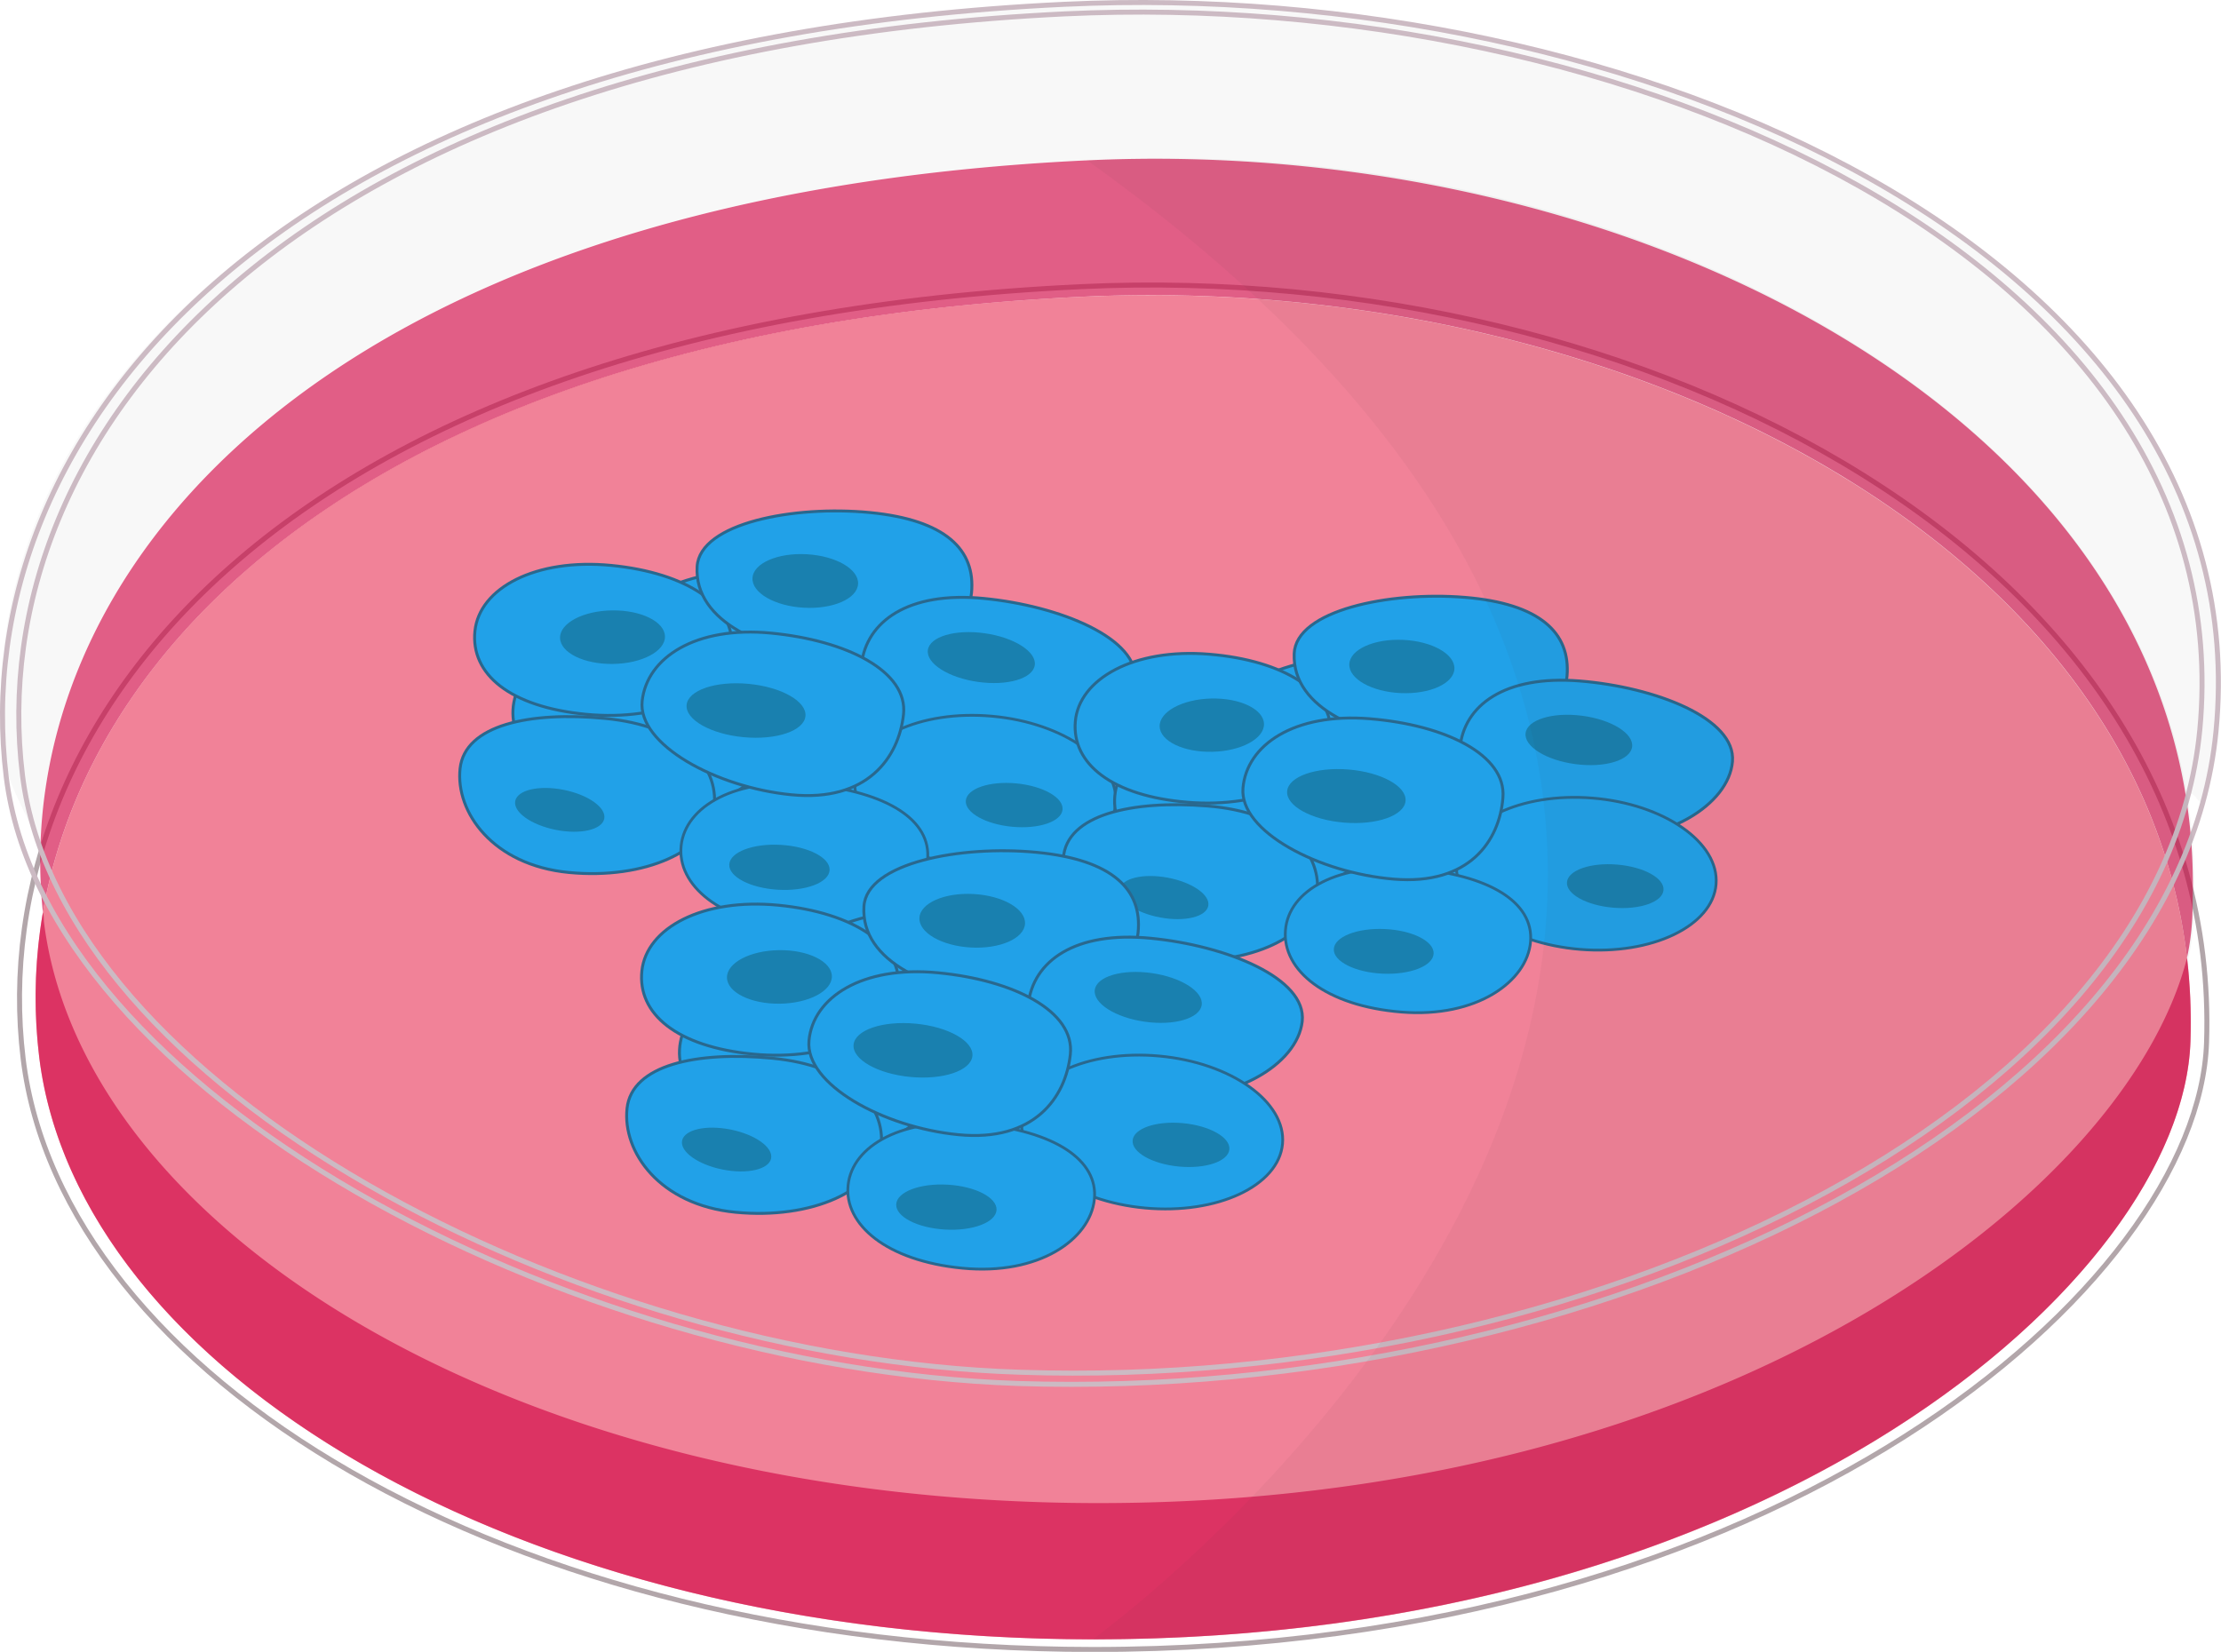 <svg xmlns="http://www.w3.org/2000/svg" viewBox="0 0 160.03 119.05"><defs><style>.cls-1,.cls-5{fill:none;stroke-width:0.36px;}.cls-1{stroke:#b2a6aa;}.cls-1,.cls-10,.cls-11,.cls-12,.cls-5,.cls-6,.cls-7,.cls-8{stroke-miterlimit:10;}.cls-2{fill:#bcbcbc;fill-opacity:0.1;}.cls-3{fill:#d10b48;opacity:0.66;}.cls-4{fill:#ea4b6a;opacity:0.69;}.cls-5{stroke:#ccbac3;}.cls-10,.cls-11,.cls-12,.cls-6,.cls-7,.cls-8{fill:#21a1e8;stroke:#29688e;}.cls-6{stroke-width:0.21px;}.cls-7{stroke-width:0.2px;}.cls-8{stroke-width:0.2px;}.cls-9{fill:#1980af;}.cls-10{stroke-width:0.21px;}.cls-11{stroke-width:0.2px;}.cls-12{stroke-width:0.2px;}.cls-13{fill:#333;fill-opacity:0.66;opacity:0.07;}</style></defs><g id="Layer_2" data-name="Layer 2"><g id="iPS_culture" data-name="iPS culture"><g id="Culture_dish_1" data-name="Culture dish 1"><path id="Bottom" class="cls-1" d="M1.67,76.32c-3-24.73,19.39-53,76.22-55.66,41-1.94,82.25,20,81.1,54.47-.58,17.42-30.75,43.78-80.27,43.75C36.15,118.84,4.45,98.94,1.67,76.32Z"/><path id="Glas" class="cls-2" d="M76.67.31C20.68,3-2.68,30.38.32,54.74c.22,1.78,2,4.67,2.59,6.41C3.49,38.2,26.25,14,78.25,11.56c37.39-1.77,74.82,16.55,79.3,46.2.46-1.67,1,1.21,1.32-.49C167,18.45,117.07-1.61,76.67.31Z"/><g id="Media"><path class="cls-3" d="M77.93,21.39c38-1.81,76.12,17.19,79.65,47.65a17.72,17.72,0,0,0,.4-3.91c1.13-33.94-39.33-55.48-79.73-53.57C22.75,14.2.56,41.55,3.09,65.76,6.76,44.5,29.85,23.67,77.93,21.39Z"/><path class="cls-4" d="M2.83,76.22C-.16,51.86,21.94,24,77.93,21.39c40.4-1.92,81,19.71,79.9,53.66-.57,17.16-30.29,43.14-79.09,43.1C36.8,118.12,5.58,98.51,2.83,76.22Z"/><path class="cls-3" d="M79.07,108.33C37.13,108.3,5.9,88.68,3.16,66.4c0-.21,0-.43-.07-.64a36,36,0,0,0-.26,10.46c2.75,22.29,34,41.9,75.91,41.93,48.8,0,78.52-25.94,79.09-43.1a39.79,39.79,0,0,0-.25-6C153.22,86,124.37,108.36,79.07,108.33Z"/></g><g id="Rim"><path class="cls-5" d="M1.62,55.88C-1.37,31.51,20.73,3.7,76.72,1c40.4-1.92,85,17.82,81.78,51.63-2.69,27.78-44.62,47.62-85,46.27C41.14,97.87,4.37,78.16,1.62,55.88Z"/><path class="cls-5" d="M.45,56C-2.59,31.23,19.84,3,76.67.31c41-1.95,86.32,18.08,83,52.4-2.73,28.2-45.29,48.33-86.32,47C40.56,98.59,3.23,78.58.45,56Z"/></g></g><g id="iPSC"><path class="cls-6" d="M61.84,45c.5,3.1-3.48,6.29-8.9,7.12s-8.82-.75-9.32-3.85,2.83-6.16,8.25-7S61.34,41.94,61.84,45Z"/><path class="cls-6" d="M61.61,59.29c-1,3-6,4.18-11.23,2.64s-7.57-4.41-6.6-7.41,5.36-4.34,10.59-2.8S62.58,56.29,61.61,59.29Z"/><path class="cls-6" d="M55,54.83c-1,3-6,4.18-11.23,2.63s-7.57-4.4-6.6-7.41,5.35-4.34,10.59-2.79S56,51.83,55,54.83Z"/><path class="cls-6" d="M71.7,53.71c1.09,2.95-2.2,6.8-7.36,8.59s-8.82.87-9.92-2.08,1.58-6.56,6.74-8.36S70.6,50.76,71.7,53.71Z"/><path class="cls-6" d="M74.56,55.93c-2.46,2.08-7.37.56-11-3.39S59.53,45,62,42.88s6.91-1,10.52,2.94S77,53.85,74.56,55.93Z"/><path class="cls-6" d="M52.71,46.78c-.34,3.12-5,5.23-10.49,4.7s-8.32-2.9-8-6,4.37-5.26,9.82-4.73S53.05,43.66,52.71,46.78Z"/><path class="cls-6" d="M70,42.74c-.34,3.13-4,5.26-9.45,4.77S50,44.84,50.23,40.83c.2-3.14,7-4.42,12.45-3.89S70.31,39.62,70,42.74Z"/><path class="cls-6" d="M81.8,49.12c-.34,3.12-5,5.92-10.48,5.39S61.72,51,62.07,47.9s3.36-5.3,8.81-4.77S82.14,46,81.8,49.12Z"/><ellipse class="cls-7" cx="71" cy="57.1" rx="5.5" ry="9.43" transform="translate(7.7 122.63) rotate(-84.8)"/><path class="cls-6" d="M51.46,58.19c-.34,3.12-5,5.22-10.48,4.69s-8.17-4.36-7.83-7.49,5-4.14,10.47-3.61S51.8,55.07,51.46,58.19Z"/><path class="cls-8" d="M66.83,62c-.32,2.87-4,5.47-9.51,4.94s-8.55-3.17-8.24-6S53,56,58.46,56.54,67.14,59.11,66.83,62Z"/><path class="cls-6" d="M65.1,51.5c-.35,3.12-2.62,6.31-8.07,5.78s-11.1-3.64-10.76-6.76,3.85-5.42,9.3-4.89S65.44,48.38,65.1,51.5Z"/><ellipse class="cls-9" cx="53.75" cy="51.21" rx="1.93" ry="4.3" transform="translate(-2.27 99.92) rotate(-84.62)"/><ellipse class="cls-9" cx="58.03" cy="41.88" rx="1.93" ry="3.81" transform="translate(12.94 97.45) rotate(-86.77)"/><ellipse class="cls-9" cx="70.7" cy="47.39" rx="1.77" ry="3.89" transform="translate(13.85 110.73) rotate(-81.92)"/><ellipse class="cls-9" cx="44.13" cy="45.92" rx="3.78" ry="1.93" transform="translate(-0.57 0.56) rotate(-0.72)"/><ellipse class="cls-9" cx="40.33" cy="58.36" rx="1.47" ry="3.27" transform="translate(-24.8 86.48) rotate(-78.7)"/><ellipse class="cls-9" cx="56.16" cy="62.5" rx="1.62" ry="3.62" transform="translate(-9.45 115) rotate(-86.72)"/><ellipse class="cls-9" cx="73.07" cy="58.03" rx="1.57" ry="3.5" transform="translate(8.45 125.33) rotate(-84.62)"/><path class="cls-10" d="M104.9,51.12c.57,3.07-3.3,6.3-8.66,7.21s-8.79-.61-9.37-3.68,2.66-6.17,8-7.08S104.32,48.05,104.9,51.12Z"/><path class="cls-10" d="M105,65.29c-.88,3-5.85,4.25-11.09,2.79s-7.63-4.27-6.75-7.27,5.21-4.39,10.45-2.94S105.92,62.29,105,65.29Z"/><path class="cls-10" d="M98.33,61c-.89,3-5.85,4.25-11.09,2.79s-7.64-4.27-6.75-7.26,5.21-4.4,10.45-2.94S99.21,58,98.33,61Z"/><path class="cls-10" d="M114.91,59.59c1.17,2.92-2,6.79-7.09,8.65s-8.74,1-9.91-1.92,1.4-6.54,6.49-8.4S113.74,56.67,114.91,59.59Z"/><path class="cls-10" d="M117.81,61.76c-2.38,2.1-7.31.66-11-3.21S102.59,51.08,105,49s6.84-1.12,10.53,2.75S120.19,59.65,117.81,61.76Z"/><path class="cls-10" d="M95.87,53c-.26,3.11-4.87,5.27-10.3,4.82S77.22,55.06,77.48,52s4.21-5.3,9.64-4.85S96.12,49.88,95.87,53Z"/><path class="cls-10" d="M112.91,48.72c-.26,3.11-3.84,5.28-9.27,4.88S93.1,51.1,93.25,47.11c.12-3.12,6.84-4.5,12.27-4.06S113.17,45.61,112.91,48.72Z"/><path class="cls-10" d="M124.83,54.88c-.25,3.11-4.85,6-10.28,5.52s-9.62-3.33-9.36-6.44,3.21-5.32,8.64-4.88S125.09,51.77,124.83,54.88Z"/><ellipse class="cls-11" cx="114.3" cy="62.97" rx="5.47" ry="9.38" transform="translate(42.27 171.79) rotate(-85.35)"/><path class="cls-10" d="M94.92,64.35c-.26,3.11-4.87,5.27-10.3,4.82s-8.22-4.22-8-7.33S81.54,57.65,87,58.09,95.18,61.24,94.92,64.35Z"/><path class="cls-12" d="M110.28,67.88c-.24,2.85-3.88,5.5-9.31,5.06s-8.58-3-8.35-5.89,3.78-4.89,9.21-4.45S110.52,65,110.28,67.88Z"/><path class="cls-10" d="M108.29,57.5c-.25,3.11-2.43,6.31-7.86,5.86S89.3,59.91,89.56,56.8s3.69-5.44,9.12-5S108.55,54.39,108.29,57.5Z"/><ellipse class="cls-9" cx="97.02" cy="57.37" rx="1.92" ry="4.28" transform="translate(31.93 149.4) rotate(-85.33)"/><ellipse class="cls-9" cx="101.02" cy="48.03" rx="1.92" ry="3.79" transform="translate(48.48 146.79) rotate(-87.42)"/><ellipse class="cls-9" cx="113.76" cy="53.32" rx="1.76" ry="3.87" transform="translate(46.29 159.31) rotate(-82.63)"/><ellipse class="cls-9" cx="87.32" cy="52.26" rx="3.76" ry="1.92" transform="translate(-1.22 2.09) rotate(-1.36)"/><ellipse class="cls-9" cx="83.86" cy="64.69" rx="1.46" ry="3.25" transform="translate(4.89 135.26) rotate(-79.43)"/><ellipse class="cls-9" cx="99.7" cy="68.57" rx="1.61" ry="3.6" transform="translate(26.73 165.09) rotate(-87.43)"/><ellipse class="cls-9" cx="116.38" cy="63.86" rx="1.56" ry="3.49" transform="translate(43.26 174.66) rotate(-85.33)"/><path class="cls-6" d="M73.87,69.53c.5,3.1-3.49,6.29-8.9,7.12s-8.83-.75-9.33-3.85,2.83-6.16,8.25-7S73.37,66.43,73.87,69.53Z"/><path class="cls-6" d="M73.64,83.78c-1,3-6,4.18-11.23,2.64S54.84,82,55.81,79s5.35-4.34,10.58-2.8S74.61,80.78,73.64,83.78Z"/><path class="cls-6" d="M67,79.32c-1,3-6,4.18-11.23,2.63s-7.57-4.4-6.6-7.41,5.36-4.34,10.59-2.79S68,76.32,67,79.32Z"/><path class="cls-6" d="M83.72,78.2c1.1,3-2.2,6.8-7.36,8.59s-8.82.87-9.92-2.08,1.59-6.56,6.75-8.36S82.62,75.25,83.72,78.2Z"/><path class="cls-6" d="M86.58,80.42c-2.45,2.08-7.37.56-11-3.39s-4-7.58-1.6-9.66,6.91-1,10.53,2.94S89,78.34,86.58,80.42Z"/><path class="cls-6" d="M64.73,71.27c-.34,3.12-5,5.23-10.48,4.7s-8.33-2.9-8-6,4.38-5.26,9.83-4.73S65.07,68.15,64.73,71.27Z"/><path class="cls-6" d="M82,67.23c-.34,3.13-4,5.26-9.45,4.77S62,69.33,62.25,65.32c.2-3.14,7-4.42,12.45-3.89S82.33,64.11,82,67.23Z"/><path class="cls-6" d="M93.83,73.61c-.35,3.12-5,5.92-10.49,5.39s-9.59-3.49-9.25-6.61,3.36-5.3,8.81-4.77S94.17,70.49,93.83,73.61Z"/><ellipse class="cls-7" cx="83.02" cy="81.59" rx="5.5" ry="9.43" transform="translate(-5.76 156.87) rotate(-84.8)"/><path class="cls-6" d="M63.49,82.68c-.34,3.12-5,5.22-10.49,4.69S44.84,83,45.18,79.88s5-4.14,10.47-3.61S63.83,79.56,63.49,82.68Z"/><path class="cls-8" d="M78.85,86.46c-.31,2.87-4,5.47-9.5,4.94s-8.55-3.17-8.24-6S65,80.5,70.48,81,79.16,83.6,78.85,86.46Z"/><path class="cls-6" d="M77.12,76c-.34,3.12-2.61,6.31-8.06,5.78S58,78.13,58.29,75s3.85-5.42,9.3-4.89S77.46,72.87,77.12,76Z"/><ellipse class="cls-9" cx="65.78" cy="75.7" rx="1.93" ry="4.3" transform="translate(-15.75 134.09) rotate(-84.62)"/><ellipse class="cls-9" cx="70.05" cy="66.37" rx="1.93" ry="3.81" transform="translate(-0.16 132.56) rotate(-86.77)"/><ellipse class="cls-9" cx="82.73" cy="71.88" rx="1.77" ry="3.89" transform="translate(-0.06 143.69) rotate(-81.92)"/><ellipse class="cls-9" cx="56.16" cy="70.41" rx="3.78" ry="1.93" transform="translate(-0.88 0.71) rotate(-0.72)"/><ellipse class="cls-9" cx="52.36" cy="82.85" rx="1.47" ry="3.27" transform="translate(-39.15 117.96) rotate(-78.7)"/><ellipse class="cls-9" cx="68.19" cy="86.99" rx="1.62" ry="3.62" transform="translate(-22.56 150.1) rotate(-86.72)"/><ellipse class="cls-9" cx="85.09" cy="82.52" rx="1.57" ry="3.5" transform="translate(-5.04 159.49) rotate(-84.62)"/><path id="Shadow" class="cls-13" d="M78.74,118.15c48.79,0,78.51-25.93,79.08-43.1,0-.47,0-.93,0-1.39s0-1,0-1.42,0-.72-.06-1.09,0-.47,0-.7,0-.5-.07-.75,0-.38,0-.57a.25.25,0,0,0,0-.08h0a17.64,17.64,0,0,0,.4-3.9c1.13-33.95-39.86-55.88-79.73-53.57C152.76,64.77,78.74,118.15,78.74,118.15Z"/></g></g></g></svg>